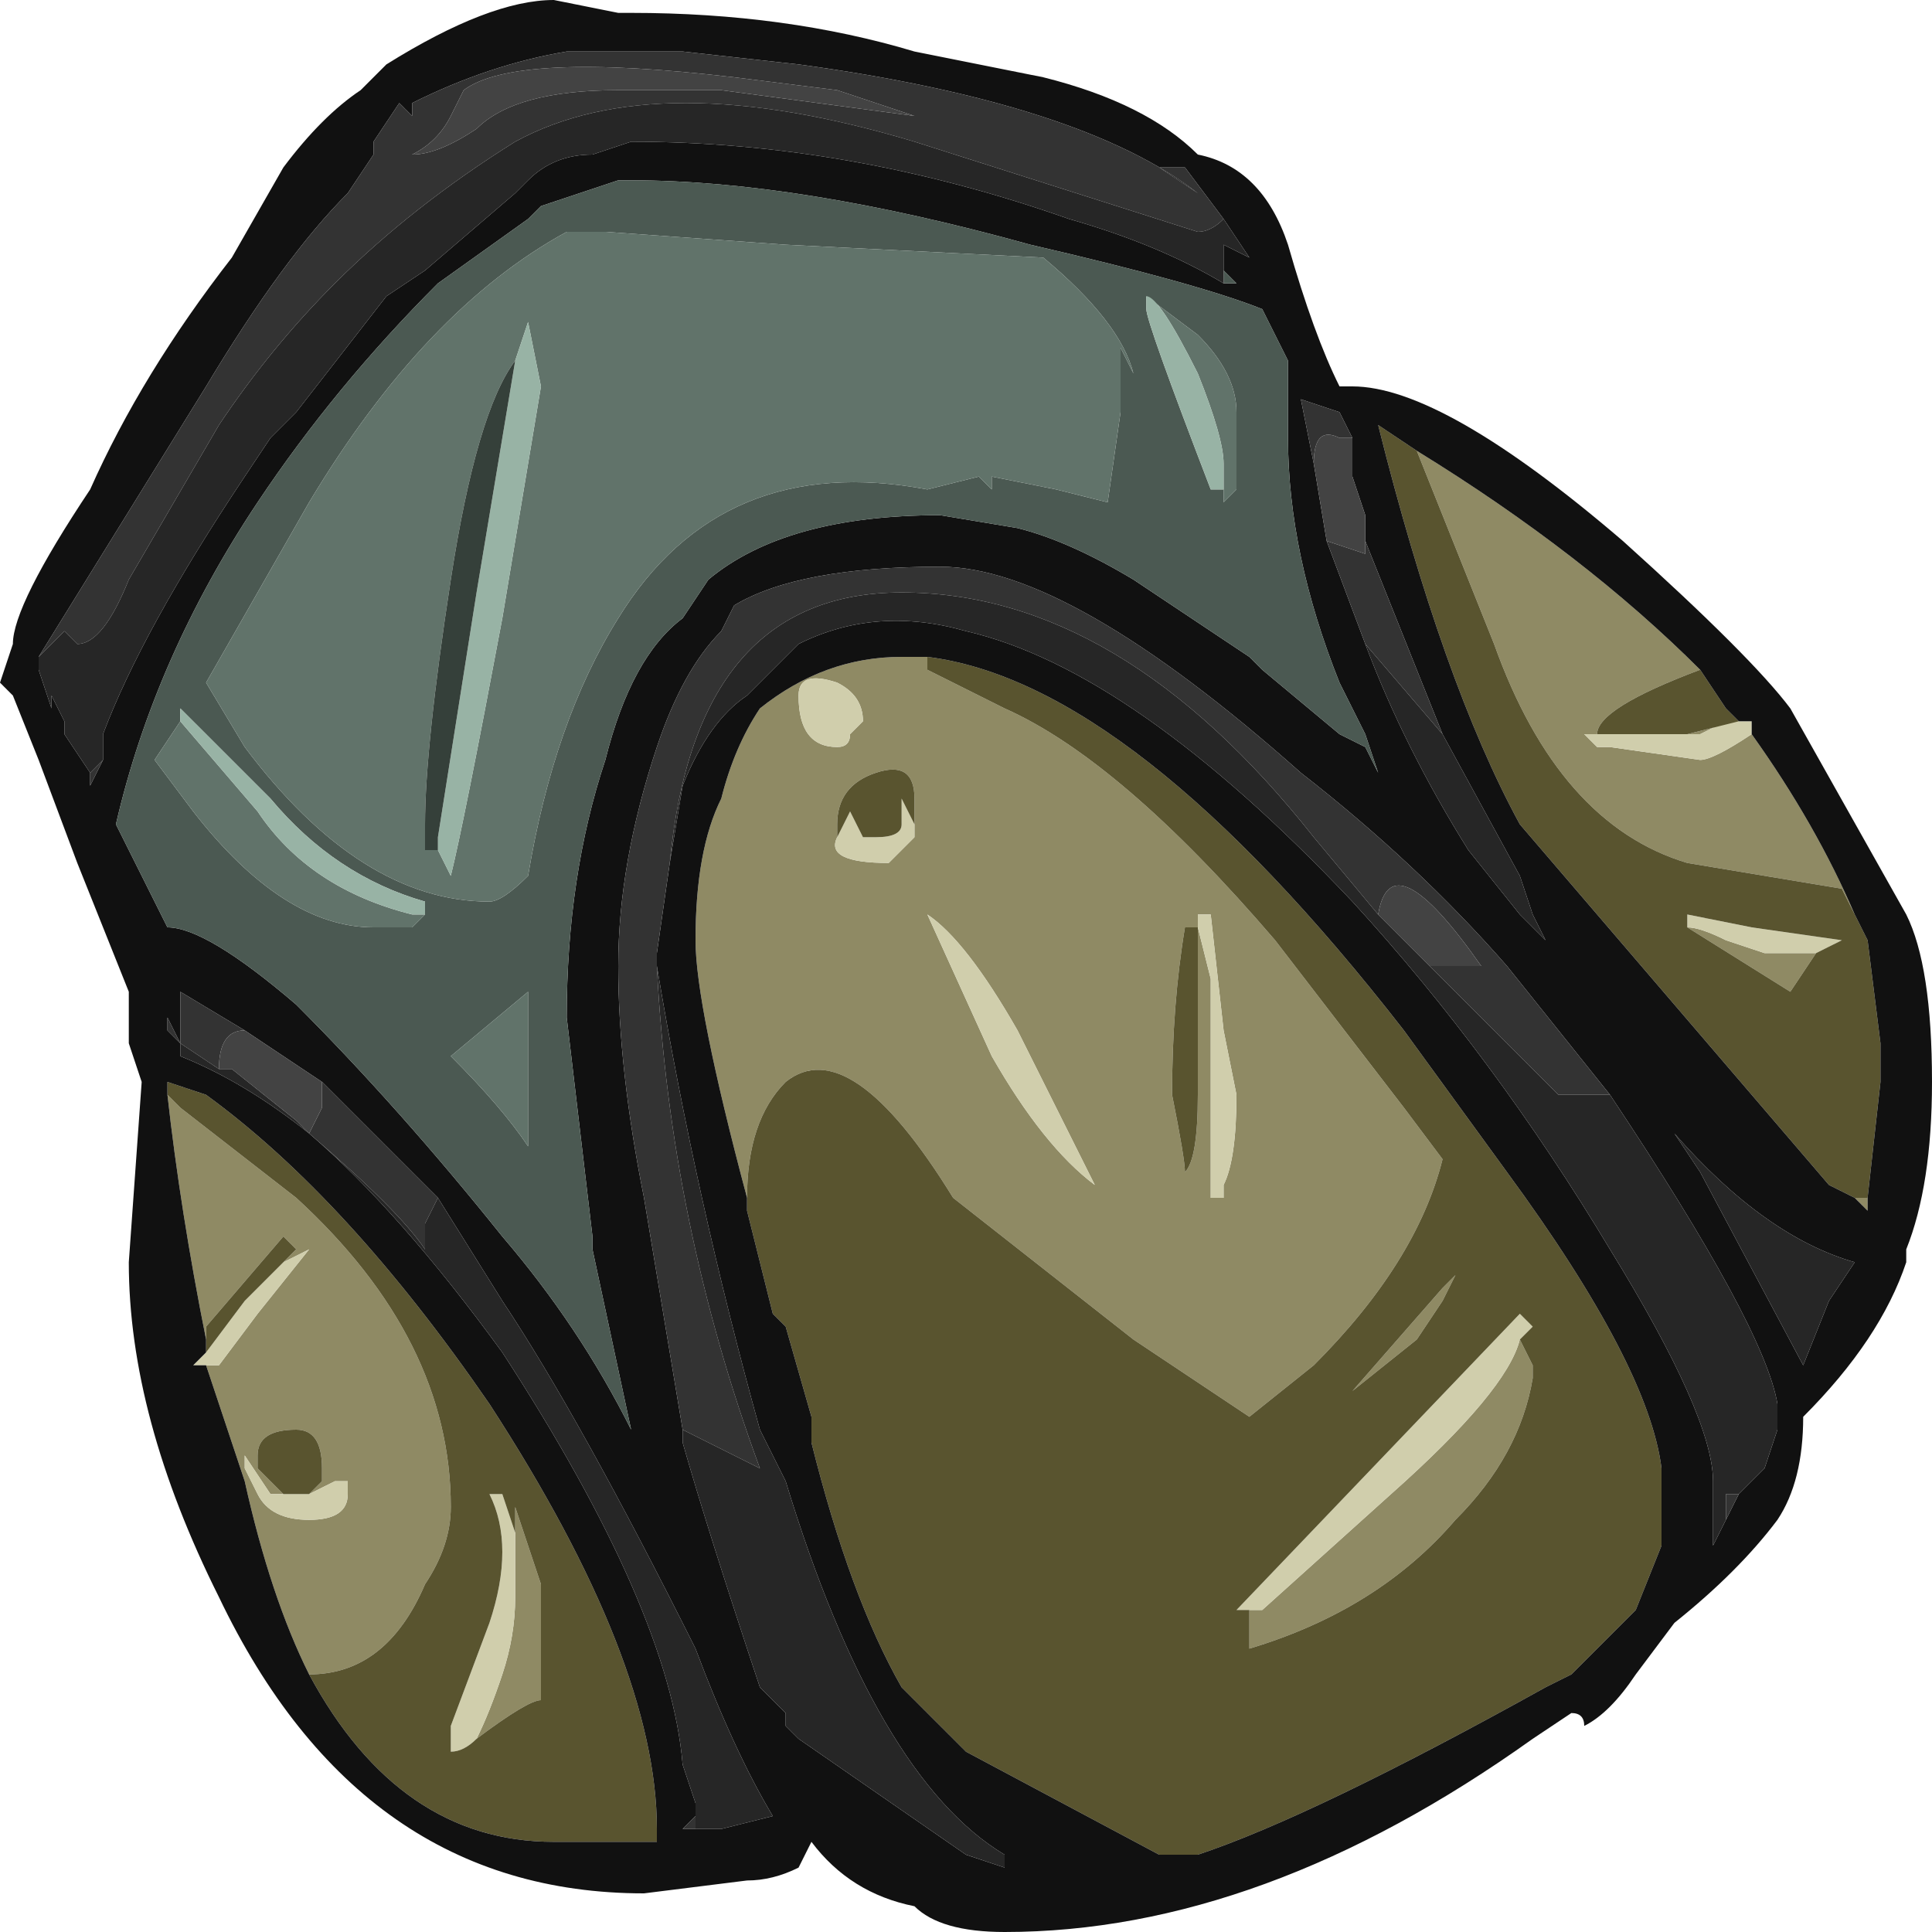 <?xml version="1.0" encoding="UTF-8" standalone="no"?>
<svg xmlns:ffdec="https://www.free-decompiler.com/flash" xmlns:xlink="http://www.w3.org/1999/xlink" ffdec:objectType="frame" height="52.5px" width="52.5px" xmlns="http://www.w3.org/2000/svg">
  <g transform="matrix(1.0, 0.0, 0.0, 1.0, 24.15, 51.45)">
    <use ffdec:characterId="183" height="7.5" transform="matrix(7.0, 0.0, 0.0, 7.0, -24.15, -51.45)" width="7.5" xlink:href="#shape0"/>
  </g>
  <defs>
    <g id="shape0" transform="matrix(1.0, 0.0, 0.0, 1.0, 3.45, 7.35)">
      <path d="M3.3 -4.55 L3.25 -4.55 3.15 -4.5 3.1 -4.5 3.3 -4.55 M2.75 -4.5 L2.7 -4.5 2.75 -4.45 2.8 -4.45 3.15 -4.4 Q3.2 -4.4 3.35 -4.5 3.6 -4.15 3.75 -3.8 L3.7 -3.9 3.1 -4.0 Q2.6 -4.15 2.35 -4.85 L2.05 -5.6 Q2.7 -5.2 3.15 -4.75 2.75 -4.6 2.75 -4.5 M3.1 -3.75 Q3.15 -3.75 3.25 -3.7 L3.4 -3.65 3.6 -3.65 3.5 -3.5 3.1 -3.75 M3.75 -2.7 L3.8 -2.7 3.8 -2.65 3.75 -2.7 M-0.55 -2.7 Q-0.75 -3.45 -0.75 -3.7 -0.75 -4.05 -0.65 -4.25 -0.6 -4.45 -0.5 -4.6 -0.25 -4.8 0.05 -4.8 L0.15 -4.8 0.15 -4.75 0.45 -4.6 Q0.9 -4.4 1.5 -3.7 L2.0 -3.05 2.15 -2.85 Q2.05 -2.45 1.65 -2.05 L1.4 -1.85 0.95 -2.15 0.25 -2.7 Q-0.15 -3.35 -0.4 -3.15 -0.55 -3.0 -0.55 -2.7 M-0.2 -4.1 Q-0.25 -4.0 0.0 -4.0 L0.1 -4.1 0.1 -4.15 0.1 -4.25 Q0.1 -4.4 -0.05 -4.35 -0.2 -4.3 -0.2 -4.15 L-0.2 -4.1 M1.25 -3.8 L1.2 -3.8 1.2 -3.75 1.25 -3.55 1.25 -2.7 1.3 -2.7 1.3 -2.75 Q1.35 -2.85 1.35 -3.1 L1.3 -3.35 1.25 -3.8 M1.2 -3.75 L1.15 -3.75 Q1.1 -3.45 1.1 -3.1 1.15 -2.85 1.15 -2.8 1.2 -2.85 1.2 -3.1 L1.2 -3.75 M2.15 -2.3 L2.05 -2.15 1.8 -1.95 2.15 -2.35 2.2 -2.4 2.15 -2.3 M2.45 -2.15 L2.5 -2.05 2.5 -2.0 Q2.45 -1.7 2.2 -1.45 1.9 -1.1 1.4 -0.95 L1.4 -1.1 1.45 -1.1 1.95 -1.55 Q2.4 -1.95 2.45 -2.15 M0.8 -2.75 L0.5 -3.35 Q0.3 -3.7 0.15 -3.8 L0.4 -3.25 Q0.6 -2.9 0.8 -2.75 M-0.2 -4.7 Q-0.35 -4.75 -0.35 -4.65 -0.35 -4.45 -0.2 -4.45 -0.15 -4.45 -0.15 -4.5 L-0.1 -4.55 Q-0.1 -4.65 -0.2 -4.7 M-2.8 -3.1 L-2.75 -3.05 -2.3 -2.7 Q-1.7 -2.15 -1.7 -1.5 -1.7 -1.35 -1.8 -1.2 -1.95 -0.85 -2.25 -0.85 -2.4 -1.15 -2.5 -1.6 L-2.65 -2.05 -2.6 -2.05 -2.45 -2.25 -2.25 -2.5 -2.35 -2.45 -2.3 -2.5 -2.35 -2.55 -2.65 -2.2 -2.65 -2.15 Q-2.75 -2.65 -2.8 -3.1 M-2.35 -1.55 L-2.4 -1.55 -2.5 -1.7 -2.5 -1.65 -2.45 -1.55 Q-2.4 -1.45 -2.25 -1.45 -2.1 -1.45 -2.1 -1.55 L-2.1 -1.6 -2.15 -1.6 -2.25 -1.55 -2.2 -1.6 -2.2 -1.65 Q-2.2 -1.8 -2.3 -1.8 -2.45 -1.8 -2.45 -1.7 L-2.45 -1.65 -2.35 -1.55 M-1.45 -1.4 L-1.45 -1.5 -1.35 -1.2 Q-1.35 -1.15 -1.35 -0.95 -1.35 -0.8 -1.35 -0.75 -1.4 -0.75 -1.6 -0.6 -1.55 -0.7 -1.5 -0.85 -1.45 -1.0 -1.45 -1.15 -1.45 -1.3 -1.45 -1.4 M-1.7 -0.6 L-1.7 -0.65 -1.7 -0.6" fill="#8f8a64" fill-rule="evenodd" stroke="none"/>
      <path d="M3.1 -4.5 L3.15 -4.5 3.25 -4.55 3.3 -4.55 3.35 -4.55 3.35 -4.5 Q3.2 -4.4 3.15 -4.4 L2.8 -4.45 2.75 -4.45 2.7 -4.5 2.75 -4.5 3.1 -4.5 M3.6 -3.65 L3.4 -3.65 3.25 -3.7 Q3.15 -3.75 3.1 -3.75 L3.1 -3.8 3.35 -3.75 3.7 -3.7 3.6 -3.65 M0.1 -4.15 L0.1 -4.1 0.0 -4.0 Q-0.25 -4.0 -0.2 -4.1 L-0.15 -4.2 -0.1 -4.1 -0.05 -4.1 Q0.05 -4.1 0.05 -4.15 L0.05 -4.25 0.1 -4.15 M1.25 -3.8 L1.3 -3.35 1.35 -3.1 Q1.35 -2.85 1.3 -2.75 L1.3 -2.7 1.25 -2.7 1.25 -3.55 1.2 -3.75 1.2 -3.8 1.25 -3.8 M1.4 -1.1 L1.35 -1.1 2.45 -2.25 2.5 -2.2 2.45 -2.15 Q2.4 -1.95 1.95 -1.55 L1.45 -1.1 1.4 -1.1 M0.8 -2.75 Q0.6 -2.9 0.4 -3.25 L0.15 -3.8 Q0.3 -3.7 0.5 -3.35 L0.8 -2.75 M-0.2 -4.7 Q-0.1 -4.65 -0.1 -4.55 L-0.15 -4.5 Q-0.15 -4.45 -0.2 -4.45 -0.35 -4.45 -0.35 -4.65 -0.35 -4.75 -0.2 -4.7 M-2.65 -2.05 L-2.7 -2.05 -2.65 -2.1 -2.5 -2.3 -2.35 -2.45 -2.25 -2.5 -2.45 -2.25 -2.6 -2.05 -2.65 -2.05 M-2.25 -1.55 L-2.15 -1.6 -2.1 -1.6 -2.1 -1.55 Q-2.1 -1.45 -2.25 -1.45 -2.4 -1.45 -2.45 -1.55 L-2.5 -1.65 -2.5 -1.7 -2.4 -1.55 -2.35 -1.55 -2.25 -1.55 M-1.7 -0.65 L-1.55 -1.05 Q-1.45 -1.35 -1.55 -1.55 L-1.5 -1.55 -1.45 -1.4 Q-1.45 -1.3 -1.45 -1.15 -1.45 -1.0 -1.5 -0.85 -1.55 -0.7 -1.6 -0.6 -1.65 -0.55 -1.7 -0.55 L-1.7 -0.6 -1.7 -0.65" fill="#d0ceac" fill-rule="evenodd" stroke="none"/>
      <path d="M3.3 -4.55 L3.1 -4.5 2.75 -4.5 Q2.75 -4.6 3.15 -4.75 L3.25 -4.6 3.3 -4.55 M2.75 -4.45 L2.8 -4.45 2.75 -4.45 M3.6 -3.65 L3.7 -3.7 3.35 -3.75 3.1 -3.8 3.1 -3.75 3.5 -3.5 3.6 -3.65 M2.05 -5.6 L2.35 -4.85 Q2.6 -4.15 3.1 -4.0 L3.7 -3.9 3.75 -3.8 3.8 -3.7 3.85 -3.3 3.85 -3.15 3.8 -2.7 3.75 -2.7 3.65 -2.75 2.45 -4.15 Q2.15 -4.7 1.9 -5.7 L2.05 -5.6 M-0.55 -2.7 Q-0.55 -3.0 -0.4 -3.15 -0.15 -3.35 0.25 -2.7 L0.95 -2.15 1.4 -1.85 1.65 -2.05 Q2.05 -2.45 2.15 -2.85 L2.0 -3.05 1.5 -3.7 Q0.9 -4.4 0.45 -4.6 L0.15 -4.75 0.15 -4.8 Q0.95 -4.7 2.0 -3.35 L2.4 -2.8 Q2.95 -2.05 3.0 -1.65 L3.0 -1.35 2.9 -1.1 2.65 -0.85 2.55 -0.8 Q1.65 -0.3 1.2 -0.15 L1.05 -0.15 0.3 -0.55 0.05 -0.8 Q-0.15 -1.15 -0.3 -1.75 L-0.3 -1.85 -0.4 -2.2 -0.45 -2.25 -0.55 -2.65 -0.55 -2.7 M0.1 -4.15 L0.05 -4.25 0.05 -4.15 Q0.05 -4.1 -0.05 -4.1 L-0.1 -4.1 -0.15 -4.2 -0.2 -4.1 -0.2 -4.15 Q-0.2 -4.3 -0.05 -4.35 0.1 -4.4 0.1 -4.25 L0.1 -4.15 M1.2 -3.75 L1.2 -3.1 Q1.2 -2.85 1.15 -2.8 1.15 -2.85 1.1 -3.1 1.1 -3.45 1.15 -3.75 L1.2 -3.75 M2.15 -2.3 L2.2 -2.4 2.15 -2.35 1.8 -1.95 2.05 -2.15 2.15 -2.3 M2.45 -2.15 L2.5 -2.2 2.45 -2.25 1.35 -1.1 1.4 -1.1 1.4 -0.95 Q1.9 -1.1 2.2 -1.45 2.45 -1.7 2.5 -2.0 L2.5 -2.05 2.45 -2.15 M1.4 -1.1 L1.45 -1.1 1.4 -1.1 M-2.8 -3.1 L-2.8 -3.15 -2.65 -3.1 Q-2.1 -2.7 -1.55 -1.9 -0.9 -0.9 -0.9 -0.25 L-0.9 -0.2 -1.3 -0.2 Q-1.9 -0.2 -2.25 -0.85 -1.95 -0.85 -1.8 -1.2 -1.7 -1.35 -1.7 -1.5 -1.7 -2.15 -2.3 -2.7 L-2.75 -3.05 -2.8 -3.1 M-2.65 -2.1 L-2.65 -2.15 -2.65 -2.2 -2.35 -2.55 -2.3 -2.5 -2.35 -2.45 -2.5 -2.3 -2.65 -2.1 M-2.6 -2.05 L-2.65 -2.05 -2.6 -2.05 M-2.35 -1.55 L-2.45 -1.65 -2.45 -1.7 Q-2.45 -1.8 -2.3 -1.8 -2.2 -1.8 -2.2 -1.65 L-2.2 -1.6 -2.25 -1.55 -2.35 -1.55 M-1.45 -1.4 L-1.5 -1.55 -1.55 -1.55 Q-1.45 -1.35 -1.55 -1.05 L-1.7 -0.65 -1.7 -0.6 -1.7 -0.55 Q-1.65 -0.55 -1.6 -0.6 -1.4 -0.75 -1.35 -0.75 -1.35 -0.8 -1.35 -0.95 -1.35 -1.15 -1.35 -1.2 L-1.45 -1.5 -1.45 -1.4" fill="#59542f" fill-rule="evenodd" stroke="none"/>
      <path d="M3.35 -4.5 L3.35 -4.55 3.3 -4.55 3.25 -4.6 3.15 -4.75 Q2.7 -5.2 2.05 -5.6 L1.9 -5.7 Q2.15 -4.7 2.45 -4.15 L3.65 -2.75 3.75 -2.7 3.8 -2.65 3.8 -2.7 3.85 -3.15 3.85 -3.3 3.8 -3.7 3.75 -3.8 Q3.6 -4.15 3.35 -4.5 M3.95 -3.8 Q4.05 -3.6 4.05 -3.15 4.05 -2.75 3.95 -2.5 L3.95 -2.45 Q3.85 -2.15 3.55 -1.85 3.55 -1.6 3.45 -1.45 3.3 -1.25 3.05 -1.05 L2.9 -0.85 Q2.8 -0.7 2.7 -0.65 2.7 -0.7 2.65 -0.7 L2.5 -0.6 Q1.45 0.15 0.45 0.15 0.2 0.15 0.1 0.05 -0.15 0.0 -0.3 -0.2 L-0.35 -0.1 Q-0.45 -0.05 -0.55 -0.05 L-0.95 0.0 Q-2.05 0.0 -2.6 -1.15 -2.95 -1.85 -2.95 -2.45 L-2.9 -3.15 -2.95 -3.3 -2.95 -3.5 -3.15 -4.0 -3.3 -4.4 -3.4 -4.65 -3.45 -4.7 -3.4 -4.85 Q-3.4 -5.0 -3.1 -5.45 -2.9 -5.9 -2.55 -6.35 L-2.35 -6.7 Q-2.2 -6.9 -2.05 -7.0 L-1.95 -7.1 Q-1.55 -7.35 -1.3 -7.35 L-1.05 -7.3 -1.0 -7.3 Q-0.4 -7.3 0.1 -7.15 L0.6 -7.05 Q1.0 -6.95 1.2 -6.75 1.45 -6.7 1.55 -6.4 1.65 -6.05 1.75 -5.85 L1.8 -5.85 Q2.15 -5.85 2.85 -5.25 3.35 -4.8 3.5 -4.6 L3.95 -3.8 M1.55 -5.9 L1.55 -5.95 1.45 -6.15 Q1.2 -6.25 0.55 -6.4 -0.35 -6.65 -1.0 -6.65 L-1.05 -6.65 -1.35 -6.55 -1.4 -6.5 -1.75 -6.25 Q-2.15 -5.85 -2.45 -5.4 -2.85 -4.8 -3.0 -4.15 L-2.8 -3.75 Q-2.65 -3.75 -2.3 -3.45 -1.9 -3.05 -1.5 -2.55 -1.2 -2.2 -1.0 -1.8 L-1.15 -2.5 -1.15 -2.55 -1.25 -3.4 Q-1.25 -3.95 -1.1 -4.4 -1.0 -4.8 -0.8 -4.95 L-0.7 -5.1 Q-0.4 -5.35 0.2 -5.35 L0.5 -5.3 Q0.7 -5.25 0.95 -5.1 L1.4 -4.8 1.45 -4.75 1.75 -4.5 1.85 -4.45 1.9 -4.35 1.85 -4.5 1.75 -4.7 Q1.55 -5.2 1.55 -5.65 1.55 -5.8 1.55 -5.85 L1.55 -5.9 M1.8 -5.65 L1.75 -5.75 1.6 -5.8 1.65 -5.55 1.7 -5.25 1.85 -4.85 Q2.0 -4.45 2.25 -4.05 L2.45 -3.8 2.55 -3.7 2.5 -3.8 2.45 -3.95 2.15 -4.5 Q1.95 -5.0 1.85 -5.25 L1.85 -5.35 1.8 -5.5 1.8 -5.65 M1.3 -6.5 L1.15 -6.7 1.05 -6.7 1.2 -6.6 Q0.75 -6.95 -0.35 -7.1 L-0.8 -7.15 -1.25 -7.15 Q-1.55 -7.1 -1.85 -6.95 L-1.85 -6.9 -1.9 -6.95 -2.0 -6.8 -2.0 -6.75 -2.1 -6.6 Q-2.35 -6.35 -2.65 -5.85 L-3.3 -4.8 -3.3 -4.75 -3.25 -4.6 -3.25 -4.65 -3.2 -4.55 -3.2 -4.5 -3.1 -4.35 -3.1 -4.3 -3.05 -4.4 -3.05 -4.5 Q-2.9 -4.9 -2.5 -5.5 L-2.4 -5.65 -2.3 -5.75 -1.95 -6.2 -1.8 -6.3 -1.45 -6.6 -1.4 -6.65 Q-1.3 -6.75 -1.15 -6.75 L-1.0 -6.8 Q-0.15 -6.8 0.7 -6.5 1.05 -6.4 1.3 -6.25 L1.35 -6.25 1.3 -6.3 1.3 -6.4 1.4 -6.35 1.3 -6.5 M0.15 -4.8 L0.05 -4.8 Q-0.25 -4.8 -0.5 -4.6 -0.6 -4.45 -0.65 -4.25 -0.75 -4.05 -0.75 -3.7 -0.75 -3.45 -0.55 -2.7 L-0.55 -2.65 -0.45 -2.25 -0.4 -2.2 -0.3 -1.85 -0.3 -1.75 Q-0.15 -1.15 0.05 -0.8 L0.3 -0.55 1.05 -0.15 1.2 -0.15 Q1.65 -0.3 2.55 -0.8 L2.65 -0.85 2.9 -1.1 3.0 -1.35 3.0 -1.65 Q2.95 -2.05 2.4 -2.8 L2.0 -3.35 Q0.95 -4.7 0.15 -4.8 M-0.85 -4.0 L-0.8 -4.3 Q-0.7 -4.55 -0.55 -4.65 L-0.35 -4.85 Q-0.05 -5.0 0.3 -4.9 0.95 -4.75 1.8 -3.85 2.35 -3.25 2.8 -2.5 3.2 -1.85 3.2 -1.6 L3.2 -1.35 3.25 -1.45 3.3 -1.55 3.4 -1.65 3.45 -1.8 3.45 -1.9 Q3.4 -2.2 2.8 -3.1 L2.4 -3.6 Q2.05 -4.0 1.6 -4.35 0.7 -5.15 0.2 -5.15 -0.35 -5.15 -0.6 -5.0 L-0.65 -4.9 Q-0.8 -4.75 -0.9 -4.45 -1.05 -4.0 -1.05 -3.6 -1.05 -3.2 -0.95 -2.7 L-0.8 -1.8 -0.8 -1.75 Q-0.7 -1.4 -0.5 -0.8 L-0.4 -0.7 -0.4 -0.65 -0.35 -0.6 0.3 -0.15 0.45 -0.1 0.45 -0.15 Q-0.05 -0.45 -0.4 -1.6 L-0.5 -1.8 Q-0.75 -2.7 -0.9 -3.6 L-0.9 -3.65 -0.85 -4.0 M3.15 -2.8 L3.55 -2.05 3.65 -2.3 3.75 -2.45 Q3.4 -2.55 3.05 -2.95 L3.15 -2.8 M-2.2 -3.15 L-2.5 -3.35 -2.75 -3.5 -2.75 -3.3 -2.8 -3.4 -2.8 -3.35 -2.75 -3.3 -2.75 -3.25 Q-2.5 -3.15 -2.25 -2.95 -1.9 -2.65 -1.5 -2.1 -0.85 -1.1 -0.8 -0.5 L-0.75 -0.35 -0.75 -0.3 -0.8 -0.25 -0.75 -0.25 -0.65 -0.25 -0.45 -0.3 Q-0.6 -0.55 -0.75 -0.95 -1.2 -1.85 -1.5 -2.3 L-1.75 -2.7 Q-2.0 -2.95 -2.2 -3.15 M-2.75 -3.2 L-2.75 -3.2 M-2.25 -0.85 Q-1.9 -0.2 -1.3 -0.2 L-0.9 -0.2 -0.9 -0.25 Q-0.9 -0.9 -1.55 -1.9 -2.1 -2.7 -2.65 -3.1 L-2.8 -3.15 -2.8 -3.1 Q-2.75 -2.65 -2.65 -2.15 L-2.65 -2.1 -2.7 -2.05 -2.65 -2.05 -2.5 -1.6 Q-2.4 -1.15 -2.25 -0.85" fill="#111111" fill-rule="evenodd" stroke="none"/>
      <path d="M1.55 -5.9 L1.55 -5.85 Q1.55 -5.8 1.55 -5.65 1.55 -5.2 1.75 -4.7 L1.85 -4.5 1.9 -4.35 1.85 -4.45 1.75 -4.5 1.45 -4.75 1.4 -4.8 0.95 -5.1 Q0.7 -5.25 0.5 -5.3 L0.2 -5.35 Q-0.4 -5.35 -0.7 -5.1 L-0.8 -4.95 Q-1.0 -4.8 -1.1 -4.4 -1.25 -3.95 -1.25 -3.4 L-1.15 -2.55 -1.15 -2.5 -1.0 -1.8 Q-1.2 -2.2 -1.5 -2.55 -1.9 -3.05 -2.3 -3.45 -2.65 -3.75 -2.8 -3.75 L-3.0 -4.15 Q-2.85 -4.8 -2.45 -5.4 -2.15 -5.85 -1.75 -6.25 L-1.4 -6.5 -1.35 -6.55 -1.05 -6.65 -1.0 -6.65 Q-0.35 -6.65 0.55 -6.4 1.2 -6.25 1.45 -6.15 L1.55 -5.95 1.55 -5.9 M1.3 -5.45 L1.3 -5.4 1.35 -5.45 1.35 -5.75 Q1.35 -5.9 1.2 -6.05 L1.0 -6.2 1.0 -6.15 Q1.0 -6.1 1.25 -5.45 L1.3 -5.45 M1.3 -6.3 L1.35 -6.25 1.3 -6.25 1.3 -6.3 M0.6 -6.35 L-0.4 -6.4 -1.1 -6.45 -1.25 -6.45 Q-1.8 -6.15 -2.25 -5.4 L-2.65 -4.7 -2.5 -4.45 Q-2.05 -3.85 -1.55 -3.85 -1.5 -3.85 -1.4 -3.95 -1.3 -4.55 -1.05 -4.95 -0.65 -5.6 0.15 -5.45 L0.35 -5.5 0.4 -5.45 0.4 -5.5 0.65 -5.45 0.85 -5.4 0.9 -5.75 0.9 -6.0 0.95 -5.9 Q0.9 -6.1 0.6 -6.35 M-1.85 -3.8 L-1.8 -3.8 -1.8 -3.85 Q-2.15 -3.95 -2.4 -4.25 L-2.75 -4.6 -2.75 -4.55 -2.85 -4.4 -2.7 -4.2 Q-2.35 -3.75 -2.0 -3.75 L-1.85 -3.75 -1.8 -3.8 -1.85 -3.8 M-1.4 -3.4 L-1.4 -3.5 -1.7 -3.25 Q-1.5 -3.05 -1.4 -2.9 L-1.4 -3.4" fill="#4b5952" fill-rule="evenodd" stroke="none"/>
      <path d="M1.65 -5.55 L1.6 -5.8 1.75 -5.75 1.8 -5.65 1.75 -5.65 Q1.65 -5.7 1.65 -5.55 M1.85 -5.25 Q1.95 -5.0 2.15 -4.5 L1.85 -4.85 1.7 -5.25 1.85 -5.2 1.85 -5.25 M2.5 -3.8 L2.55 -3.7 2.5 -3.8 M-3.3 -4.8 L-2.65 -5.85 Q-2.35 -6.35 -2.1 -6.6 L-2.0 -6.75 -2.0 -6.8 -1.9 -6.95 -1.85 -6.9 -1.85 -6.95 Q-1.55 -7.1 -1.25 -7.15 L-0.8 -7.15 -0.35 -7.1 Q0.75 -6.95 1.2 -6.6 L1.05 -6.7 1.15 -6.7 1.3 -6.5 Q1.25 -6.45 1.2 -6.45 L0.1 -6.8 Q-0.9 -7.1 -1.45 -6.8 -1.85 -6.55 -2.15 -6.25 -2.4 -6.0 -2.6 -5.7 L-2.95 -5.1 Q-3.05 -4.85 -3.15 -4.85 L-3.2 -4.9 -3.3 -4.8 M-3.05 -4.4 L-3.1 -4.3 -3.1 -4.35 -3.05 -4.4 M1.9 -3.8 L1.65 -4.1 Q0.9 -5.05 0.05 -5.05 -0.75 -5.05 -0.85 -4.0 L-0.9 -3.65 -0.9 -3.6 Q-0.85 -2.6 -0.5 -1.65 L-0.8 -1.8 -0.95 -2.7 Q-1.05 -3.2 -1.05 -3.6 -1.05 -4.0 -0.9 -4.45 -0.8 -4.75 -0.65 -4.9 L-0.6 -5.0 Q-0.35 -5.15 0.2 -5.15 0.7 -5.15 1.6 -4.35 2.05 -4.0 2.4 -3.6 L2.8 -3.1 2.6 -3.1 2.1 -3.6 2.3 -3.6 Q1.95 -4.1 1.9 -3.8 M3.25 -1.45 L3.25 -1.55 3.3 -1.55 3.25 -1.45 M0.45 -0.15 L0.45 -0.1 0.3 -0.15 0.45 -0.1 0.45 -0.15 M-0.2 -7.0 L-0.6 -7.05 Q-1.45 -7.15 -1.65 -7.0 L-1.7 -6.9 Q-1.75 -6.8 -1.85 -6.75 -1.75 -6.75 -1.6 -6.85 -1.45 -7.0 -1.05 -7.0 L-0.65 -7.0 0.1 -6.9 -0.2 -7.0 M-2.5 -3.35 Q-2.6 -3.35 -2.6 -3.2 L-2.75 -3.3 -2.8 -3.35 -2.8 -3.4 -2.75 -3.3 -2.75 -3.5 -2.5 -3.35 M-2.25 -2.95 L-2.2 -3.05 -2.2 -3.15 Q-2.0 -2.95 -1.75 -2.7 L-1.8 -2.6 -1.8 -2.5 Q-1.9 -2.65 -2.25 -2.95 M-0.75 -0.25 L-0.8 -0.25 -0.75 -0.3 -0.75 -0.25" fill="#333333" fill-rule="evenodd" stroke="none"/>
      <path d="M1.65 -5.55 Q1.65 -5.7 1.75 -5.65 L1.8 -5.65 1.8 -5.5 1.85 -5.35 1.85 -5.25 1.85 -5.2 1.7 -5.25 1.65 -5.55 M2.1 -3.6 L1.9 -3.8 Q1.95 -4.1 2.3 -3.6 L2.1 -3.6 M-0.2 -7.0 L0.1 -6.9 -0.65 -7.0 -1.05 -7.0 Q-1.45 -7.0 -1.6 -6.85 -1.75 -6.75 -1.85 -6.75 -1.75 -6.8 -1.7 -6.9 L-1.65 -7.0 Q-1.45 -7.15 -0.6 -7.05 L-0.2 -7.0 M-2.5 -3.35 L-2.2 -3.15 -2.2 -3.05 -2.25 -2.95 -2.3 -3.0 -2.55 -3.2 -2.6 -3.2 Q-2.6 -3.35 -2.5 -3.35" fill="#434343" fill-rule="evenodd" stroke="none"/>
      <path d="M1.3 -5.45 L1.3 -5.55 Q1.3 -5.65 1.2 -5.9 1.05 -6.2 1.0 -6.2 L1.2 -6.05 Q1.35 -5.9 1.35 -5.75 L1.35 -5.45 1.3 -5.4 1.3 -5.45 M0.6 -6.35 Q0.9 -6.1 0.95 -5.9 L0.9 -6.0 0.9 -5.75 0.85 -5.4 0.65 -5.45 0.4 -5.5 0.4 -5.45 0.35 -5.5 0.15 -5.45 Q-0.65 -5.6 -1.05 -4.95 -1.3 -4.55 -1.4 -3.95 -1.5 -3.85 -1.55 -3.85 -2.05 -3.85 -2.5 -4.45 L-2.65 -4.7 -2.25 -5.4 Q-1.8 -6.15 -1.25 -6.45 L-1.1 -6.45 -0.4 -6.4 0.6 -6.35 M-1.75 -4.1 L-1.75 -4.05 -1.7 -3.95 Q-1.65 -4.15 -1.5 -4.95 L-1.35 -5.85 -1.4 -6.1 -1.45 -5.95 Q-1.6 -5.75 -1.7 -5.1 -1.8 -4.45 -1.8 -4.15 L-1.8 -4.05 -1.75 -4.05 -1.75 -4.1 M-1.85 -3.8 L-1.8 -3.8 -1.85 -3.75 -2.0 -3.75 Q-2.35 -3.75 -2.7 -4.2 L-2.85 -4.4 -2.75 -4.55 -2.45 -4.2 Q-2.25 -3.9 -1.85 -3.8 M-1.4 -3.4 L-1.4 -2.9 Q-1.5 -3.05 -1.7 -3.25 L-1.4 -3.5 -1.4 -3.4" fill="#61736a" fill-rule="evenodd" stroke="none"/>
      <path d="M1.0 -6.2 Q1.05 -6.2 1.2 -5.9 1.3 -5.65 1.3 -5.55 L1.3 -5.45 1.25 -5.45 Q1.0 -6.1 1.0 -6.15 L1.0 -6.2 M-1.45 -5.95 L-1.4 -6.1 -1.35 -5.85 -1.5 -4.95 Q-1.65 -4.15 -1.7 -3.95 L-1.75 -4.05 -1.75 -4.1 -1.6 -5.05 -1.45 -5.95 M-2.75 -4.55 L-2.75 -4.6 -2.4 -4.25 Q-2.15 -3.95 -1.8 -3.85 L-1.8 -3.8 -1.85 -3.8 Q-2.25 -3.9 -2.45 -4.2 L-2.75 -4.55" fill="#98b3a5" fill-rule="evenodd" stroke="none"/>
      <path d="M2.15 -4.5 L2.45 -3.95 2.5 -3.8 2.55 -3.7 2.45 -3.8 2.25 -4.05 Q2.0 -4.45 1.85 -4.85 L2.15 -4.5 M-3.3 -4.8 L-3.2 -4.9 -3.15 -4.85 Q-3.05 -4.85 -2.95 -5.1 L-2.6 -5.7 Q-2.4 -6.0 -2.15 -6.25 -1.85 -6.55 -1.45 -6.8 -0.9 -7.1 0.1 -6.8 L1.2 -6.45 Q1.25 -6.45 1.3 -6.5 L1.4 -6.35 1.3 -6.4 1.3 -6.3 1.3 -6.25 Q1.05 -6.4 0.7 -6.5 -0.15 -6.8 -1.0 -6.8 L-1.15 -6.75 Q-1.3 -6.75 -1.4 -6.65 L-1.45 -6.6 -1.8 -6.3 -1.95 -6.2 -2.3 -5.75 -2.4 -5.65 -2.5 -5.5 Q-2.9 -4.9 -3.05 -4.5 L-3.05 -4.4 -3.1 -4.35 -3.2 -4.5 -3.2 -4.55 -3.25 -4.65 -3.25 -4.6 -3.3 -4.75 -3.3 -4.8 M1.9 -3.8 L2.1 -3.6 2.6 -3.1 2.8 -3.1 Q3.4 -2.2 3.45 -1.9 L3.45 -1.8 3.4 -1.65 3.3 -1.55 3.25 -1.55 3.25 -1.45 3.2 -1.35 3.2 -1.6 Q3.2 -1.85 2.8 -2.5 2.35 -3.25 1.8 -3.85 0.95 -4.75 0.3 -4.9 -0.05 -5.0 -0.35 -4.85 L-0.55 -4.65 Q-0.7 -4.55 -0.8 -4.3 L-0.85 -4.0 Q-0.75 -5.05 0.05 -5.05 0.9 -5.05 1.65 -4.1 L1.9 -3.8 M0.45 -0.15 L0.45 -0.1 0.3 -0.15 -0.35 -0.6 -0.4 -0.65 -0.4 -0.7 -0.5 -0.8 Q-0.7 -1.4 -0.8 -1.75 L-0.8 -1.8 -0.5 -1.65 Q-0.85 -2.6 -0.9 -3.6 -0.75 -2.7 -0.5 -1.8 L-0.4 -1.6 Q-0.05 -0.45 0.45 -0.15 M3.15 -2.8 L3.05 -2.95 Q3.4 -2.55 3.75 -2.45 L3.65 -2.3 3.55 -2.05 3.15 -2.8 M-2.6 -3.2 L-2.55 -3.2 -2.3 -3.0 -2.25 -2.95 Q-2.5 -3.15 -2.75 -3.25 L-2.75 -3.3 -2.6 -3.2 M-1.75 -2.7 L-1.5 -2.3 Q-1.2 -1.85 -0.75 -0.95 -0.6 -0.55 -0.45 -0.3 L-0.65 -0.25 -0.75 -0.25 -0.75 -0.3 -0.75 -0.35 -0.8 -0.5 Q-0.85 -1.1 -1.5 -2.1 -1.9 -2.65 -2.25 -2.95 -1.9 -2.65 -1.8 -2.5 L-1.8 -2.6 -1.75 -2.7" fill="#262626" fill-rule="evenodd" stroke="none"/>
      <path d="M-1.75 -4.1 L-1.75 -4.05 -1.8 -4.05 -1.8 -4.15 Q-1.8 -4.45 -1.7 -5.1 -1.6 -5.75 -1.45 -5.95 L-1.6 -5.05 -1.75 -4.1" fill="#35403a" fill-rule="evenodd" stroke="none"/>
    </g>
  </defs>
</svg>
